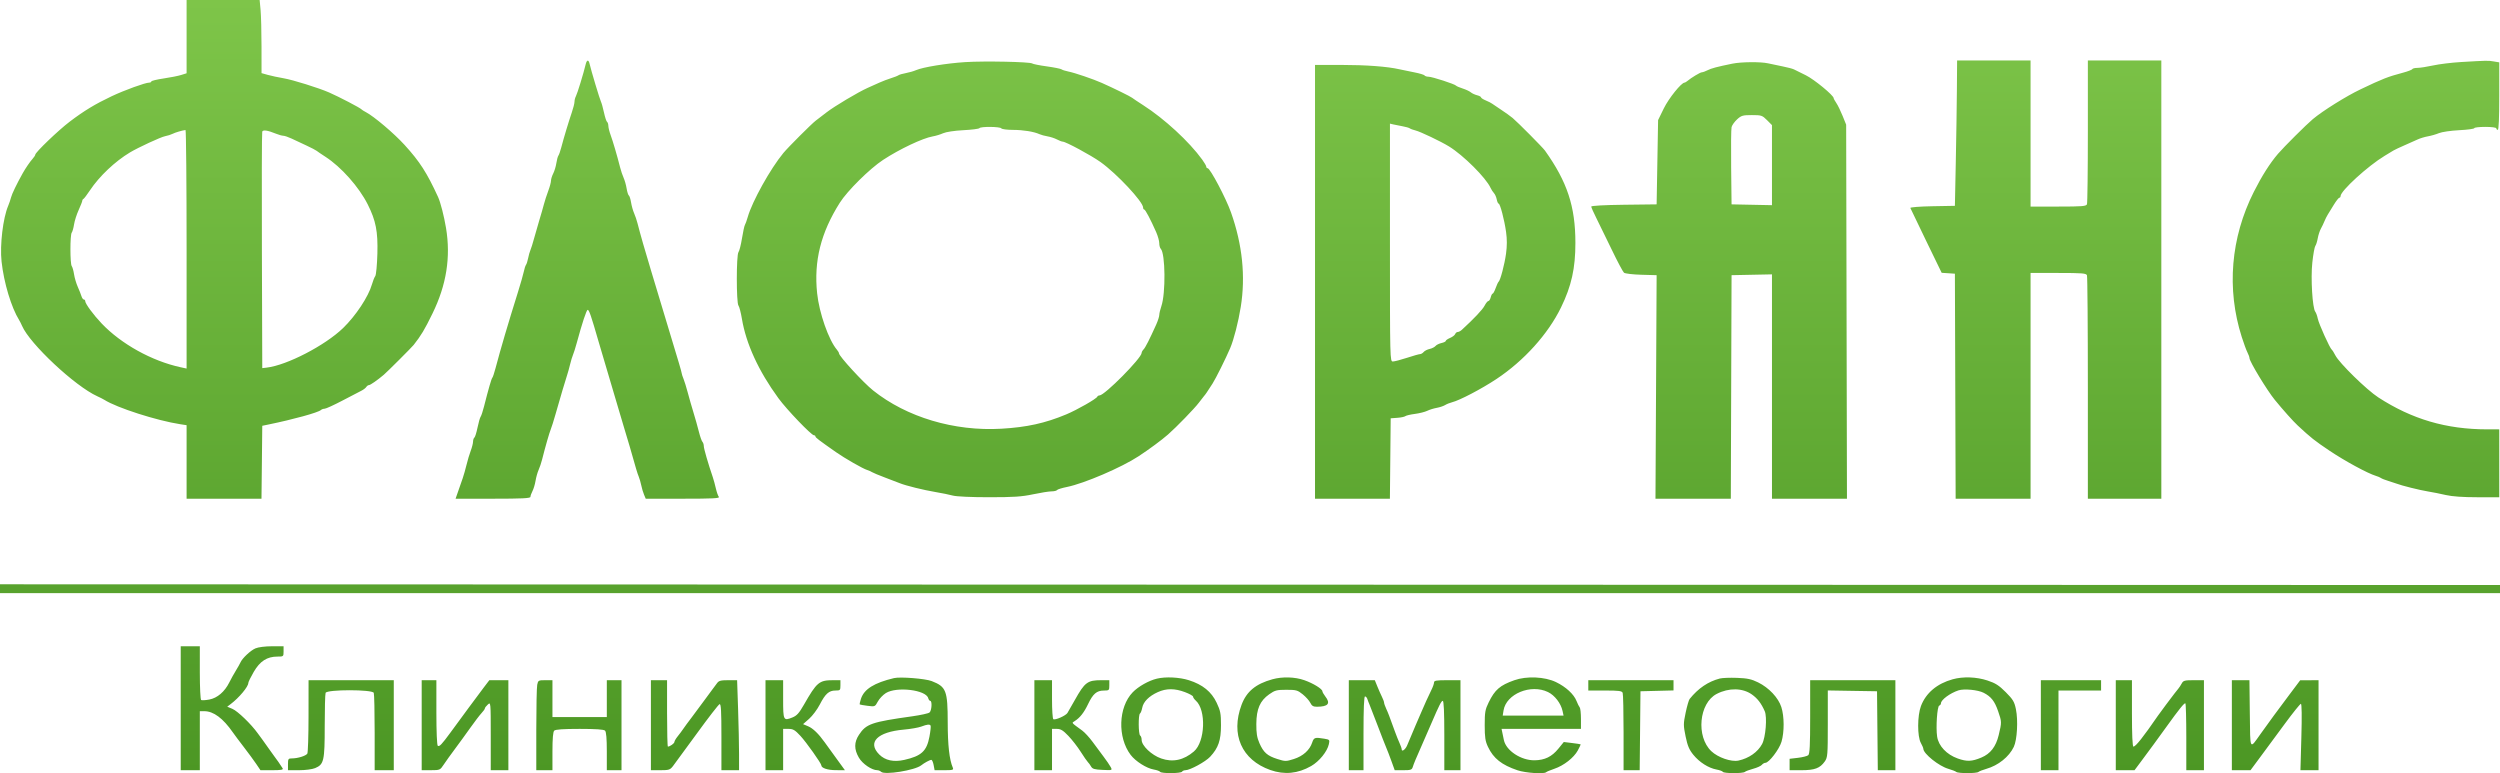 <svg width="194" height="60" viewBox="0 0 194 60" fill="none" xmlns="http://www.w3.org/2000/svg">
<path fill-rule="evenodd" clip-rule="evenodd" d="M14.48 2.843V5.686L14.053 5.82C13.818 5.893 13.202 6.015 12.684 6.091C12.167 6.167 11.744 6.27 11.744 6.32C11.744 6.371 11.667 6.412 11.574 6.412C11.272 6.412 9.662 6.997 8.665 7.468C7.388 8.073 6.525 8.595 5.416 9.436C4.531 10.106 2.736 11.828 2.736 12.006C2.736 12.054 2.646 12.193 2.536 12.316C2.329 12.545 1.981 13.053 1.757 13.454C1.3 14.27 0.924 15.049 0.858 15.317C0.815 15.489 0.715 15.784 0.635 15.972C0.231 16.92 -0.017 19.009 0.121 20.292C0.297 21.933 0.877 23.863 1.49 24.846C1.549 24.94 1.649 25.14 1.713 25.289C2.308 26.68 5.823 29.969 7.548 30.748C7.755 30.841 8.001 30.966 8.095 31.026C9.072 31.646 12.167 32.639 13.996 32.921L14.48 32.995V35.848V38.7H17.386H20.291L20.322 35.871L20.352 33.041L20.808 32.947C22.762 32.546 24.694 32.013 24.907 31.816C24.967 31.761 25.096 31.716 25.194 31.716C25.292 31.716 25.91 31.433 26.568 31.088C27.225 30.743 27.891 30.396 28.048 30.318C28.205 30.239 28.374 30.109 28.424 30.029C28.475 29.949 28.568 29.884 28.631 29.884C28.738 29.884 29.291 29.499 29.783 29.082C30.051 28.855 31.949 26.959 32.099 26.769C32.68 26.031 32.948 25.584 33.561 24.328C34.647 22.107 34.987 19.954 34.611 17.69C34.456 16.761 34.184 15.702 33.993 15.285C33.126 13.399 32.577 12.545 31.392 11.243C30.574 10.346 29.017 9.027 28.39 8.701C28.233 8.62 28.079 8.522 28.048 8.484C27.954 8.37 26.311 7.514 25.54 7.176C24.727 6.821 22.723 6.195 22.005 6.073C21.598 6.004 21.046 5.886 20.78 5.811L20.295 5.675L20.294 3.61C20.294 2.475 20.261 1.198 20.221 0.773L20.148 0H17.314H14.48V2.843ZM45.444 5.009C45.294 5.652 44.796 7.277 44.69 7.469C44.63 7.579 44.581 7.77 44.581 7.894C44.581 8.019 44.487 8.393 44.372 8.726C44.138 9.406 43.756 10.673 43.552 11.45C43.478 11.733 43.378 12.017 43.33 12.079C43.283 12.143 43.211 12.406 43.172 12.665C43.133 12.925 43.023 13.285 42.929 13.467C42.835 13.648 42.758 13.899 42.757 14.024C42.757 14.149 42.659 14.509 42.54 14.825C42.421 15.141 42.271 15.606 42.206 15.858C42.142 16.11 41.978 16.677 41.843 17.117C41.709 17.558 41.523 18.202 41.431 18.549C41.338 18.895 41.217 19.281 41.161 19.407C41.105 19.533 41.025 19.817 40.983 20.037C40.94 20.258 40.866 20.489 40.818 20.552C40.77 20.615 40.694 20.847 40.65 21.067C40.605 21.288 40.399 22.009 40.192 22.671C39.425 25.119 38.857 27.044 38.454 28.567C38.354 28.945 38.242 29.28 38.205 29.311C38.14 29.367 37.907 30.172 37.562 31.537C37.468 31.91 37.348 32.271 37.297 32.338C37.246 32.405 37.137 32.784 37.056 33.179C36.975 33.574 36.865 33.925 36.811 33.959C36.758 33.992 36.711 34.132 36.709 34.27C36.706 34.408 36.625 34.727 36.529 34.979C36.433 35.231 36.286 35.72 36.203 36.067C36.119 36.413 35.988 36.877 35.911 37.097C35.834 37.318 35.676 37.769 35.562 38.099L35.353 38.7H38.257C40.503 38.7 41.16 38.668 41.161 38.557C41.161 38.478 41.233 38.276 41.32 38.108C41.408 37.94 41.515 37.58 41.559 37.307C41.604 37.034 41.71 36.656 41.795 36.468C41.88 36.279 42.002 35.918 42.065 35.666C42.314 34.676 42.625 33.591 42.738 33.319C42.803 33.161 42.966 32.646 43.1 32.174C43.452 30.933 43.902 29.414 44.016 29.082C44.07 28.925 44.17 28.564 44.238 28.281C44.306 27.997 44.408 27.663 44.464 27.537C44.521 27.411 44.65 26.998 44.753 26.621C45.175 25.067 45.512 24.044 45.605 24.044C45.714 24.044 45.87 24.498 46.449 26.506C46.667 27.262 47.056 28.576 47.313 29.426C47.571 30.276 47.875 31.306 47.991 31.716C48.106 32.125 48.313 32.821 48.45 33.261C48.588 33.702 48.773 34.321 48.862 34.636C49.368 36.423 49.457 36.722 49.565 36.983C49.629 37.14 49.719 37.449 49.764 37.67C49.808 37.89 49.904 38.212 49.977 38.385L50.109 38.7H53.003C55.303 38.7 55.873 38.671 55.782 38.557C55.718 38.478 55.614 38.182 55.55 37.899C55.486 37.615 55.381 37.229 55.316 37.04C54.951 35.971 54.614 34.808 54.614 34.616C54.614 34.494 54.566 34.346 54.508 34.286C54.45 34.226 54.325 33.868 54.23 33.49C54.136 33.113 53.947 32.443 53.811 32.002C53.675 31.561 53.476 30.866 53.368 30.456C53.26 30.047 53.111 29.567 53.038 29.39C52.964 29.212 52.905 29.032 52.906 28.989C52.906 28.946 52.806 28.576 52.682 28.166C52.558 27.757 52.248 26.727 51.992 25.876C51.193 23.212 50.886 22.193 50.508 20.953C50.098 19.611 49.649 18.04 49.476 17.346C49.413 17.095 49.291 16.734 49.206 16.545C49.121 16.356 49.016 15.983 48.972 15.715C48.929 15.448 48.851 15.203 48.799 15.171C48.748 15.139 48.67 14.894 48.626 14.627C48.583 14.359 48.478 13.986 48.392 13.797C48.307 13.608 48.185 13.247 48.122 12.995C47.904 12.127 47.554 10.933 47.384 10.476C47.29 10.225 47.211 9.906 47.208 9.768C47.205 9.63 47.16 9.49 47.108 9.458C47.056 9.426 46.949 9.101 46.87 8.736C46.791 8.371 46.685 7.991 46.635 7.892C46.543 7.714 45.864 5.45 45.752 4.952C45.673 4.602 45.533 4.628 45.444 5.009ZM74.909 4.819C73.453 4.912 71.615 5.211 71.09 5.441C70.901 5.524 70.542 5.628 70.291 5.673C70.041 5.718 69.784 5.793 69.721 5.839C69.659 5.886 69.402 5.987 69.151 6.065C68.9 6.142 68.49 6.299 68.239 6.412C67.988 6.525 67.578 6.71 67.327 6.821C66.591 7.149 64.752 8.245 64.135 8.723C63.821 8.965 63.446 9.253 63.302 9.362C62.984 9.602 61.162 11.423 60.79 11.873C59.786 13.087 58.372 15.626 58.027 16.835C57.946 17.116 57.846 17.398 57.803 17.461C57.761 17.524 57.66 17.988 57.579 18.491C57.498 18.995 57.374 19.48 57.305 19.568C57.135 19.786 57.134 23.492 57.304 23.712C57.372 23.8 57.492 24.259 57.571 24.732C57.892 26.673 58.869 28.799 60.405 30.901C61.052 31.786 62.961 33.777 63.162 33.777C63.227 33.777 63.279 33.818 63.279 33.869C63.279 33.955 63.538 34.152 64.876 35.089C65.558 35.567 66.961 36.37 67.291 36.471C67.436 36.516 67.606 36.591 67.669 36.638C67.732 36.684 68.194 36.877 68.695 37.065C69.197 37.254 69.71 37.45 69.835 37.501C70.286 37.685 71.677 38.029 72.572 38.178C73.073 38.262 73.689 38.387 73.94 38.457C74.206 38.531 75.374 38.585 76.745 38.585C78.653 38.586 79.294 38.543 80.165 38.358C80.755 38.233 81.401 38.13 81.601 38.13C81.801 38.129 81.992 38.084 82.025 38.029C82.058 37.975 82.408 37.866 82.802 37.787C84.13 37.519 87.036 36.273 88.359 35.402C89.177 34.865 90.141 34.153 90.636 33.719C91.278 33.158 92.704 31.689 93.025 31.258C93.189 31.037 93.374 30.799 93.437 30.728C93.553 30.597 93.628 30.487 94.091 29.769C94.346 29.373 95.125 27.808 95.463 27.014C95.746 26.349 96.097 24.979 96.283 23.816C96.664 21.44 96.41 18.984 95.527 16.488C95.135 15.377 93.906 13.053 93.712 13.053C93.655 13.053 93.608 13.001 93.608 12.937C93.608 12.874 93.467 12.627 93.294 12.389C92.277 10.985 90.357 9.215 88.705 8.158C88.298 7.897 87.913 7.64 87.85 7.587C87.733 7.488 86.428 6.847 85.513 6.439C84.831 6.135 83.388 5.644 82.89 5.547C82.671 5.504 82.44 5.43 82.377 5.382C82.315 5.334 81.802 5.23 81.237 5.152C80.673 5.075 80.16 4.972 80.097 4.925C79.925 4.797 76.401 4.725 74.909 4.819ZM151.855 6.956C151.846 8.199 151.807 10.737 151.769 12.595L151.7 15.972L149.952 16.004C148.991 16.021 148.222 16.081 148.242 16.137C148.263 16.193 148.818 17.348 149.476 18.704L150.674 21.17L151.187 21.204L151.7 21.239L151.729 29.97L151.758 38.7H154.665H157.572V29.941V21.182H159.726C161.585 21.182 161.889 21.207 161.949 21.363C161.987 21.463 162.018 25.404 162.018 30.122V38.7H164.869H167.719V21.697V4.694H164.869H162.018V10.181C162.018 13.198 161.987 15.749 161.949 15.848C161.889 16.005 161.585 16.03 159.726 16.03H157.572V10.362V4.694H154.721H151.871L151.855 6.956ZM190.979 4.814C190.257 4.856 189.283 4.975 188.812 5.079C188.342 5.182 187.795 5.267 187.596 5.267C187.398 5.267 187.218 5.31 187.197 5.362C187.176 5.414 186.851 5.54 186.475 5.64C185.285 5.957 184.905 6.106 183.168 6.936C182.06 7.465 180.256 8.593 179.479 9.241C178.986 9.652 177.231 11.4 176.77 11.938C176.145 12.668 175.523 13.647 174.899 14.885C173.102 18.444 172.77 22.421 173.959 26.148C174.117 26.644 174.316 27.185 174.402 27.35C174.488 27.516 174.559 27.713 174.559 27.788C174.561 28.049 175.92 30.291 176.524 31.029C177.189 31.841 177.934 32.674 178.299 33.015C179.318 33.964 179.61 34.196 180.774 34.977C181.96 35.773 183.739 36.739 184.366 36.926C184.522 36.972 184.702 37.049 184.765 37.096C184.827 37.143 185.084 37.244 185.335 37.32C185.586 37.396 185.868 37.489 185.962 37.526C186.336 37.675 187.766 38.033 188.394 38.134C188.76 38.193 189.392 38.319 189.798 38.414C190.28 38.526 191.128 38.586 192.24 38.586H193.943V35.952V33.319L193.002 33.318C189.832 33.315 187.176 32.536 184.56 30.841C183.653 30.254 181.528 28.175 181.222 27.575C181.115 27.365 180.991 27.167 180.946 27.136C180.799 27.032 179.945 25.14 179.861 24.732C179.816 24.511 179.728 24.268 179.667 24.192C179.445 23.914 179.304 21.593 179.436 20.374C179.505 19.74 179.609 19.16 179.668 19.085C179.727 19.011 179.812 18.743 179.857 18.491C179.903 18.239 180.012 17.904 180.1 17.747C180.188 17.59 180.311 17.332 180.374 17.175C180.437 17.017 180.553 16.785 180.631 16.659C180.709 16.533 180.923 16.186 181.107 15.886C181.29 15.587 181.482 15.343 181.534 15.343C181.587 15.343 181.629 15.286 181.629 15.216C181.629 14.812 183.752 12.873 185.05 12.092C185.332 11.922 185.64 11.736 185.734 11.678C185.828 11.62 186.213 11.439 186.589 11.276C186.965 11.113 187.427 10.907 187.615 10.819C187.803 10.73 188.162 10.622 188.413 10.578C188.664 10.534 189.049 10.422 189.268 10.33C189.488 10.238 190.193 10.136 190.836 10.103C191.479 10.07 192.005 9.999 192.005 9.945C192.005 9.891 192.39 9.847 192.86 9.847C193.354 9.847 193.715 9.895 193.715 9.961C193.715 10.024 193.766 10.076 193.829 10.076C193.902 10.076 193.943 9.127 193.943 7.457V4.839L193.515 4.768C193.064 4.693 193.04 4.693 190.979 4.814ZM134.426 4.941C133.23 5.186 132.784 5.304 132.502 5.452C132.337 5.538 132.141 5.609 132.065 5.61C131.938 5.61 131.24 6.03 130.925 6.296C130.849 6.36 130.756 6.412 130.719 6.412C130.473 6.412 129.496 7.628 129.113 8.409L128.668 9.319L128.611 12.588L128.554 15.858L126.017 15.889C124.503 15.907 123.48 15.964 123.48 16.029C123.48 16.089 123.656 16.487 123.871 16.914C124.086 17.341 124.624 18.443 125.066 19.363C125.509 20.283 125.939 21.093 126.022 21.162C126.105 21.231 126.709 21.303 127.364 21.321L128.554 21.354L128.51 30.027L128.465 38.7H131.388H134.311L134.34 30.027L134.369 21.354L135.937 21.322L137.505 21.29V29.995V38.7H140.414H143.324L143.293 24.188L143.262 9.675L142.985 8.988C142.833 8.61 142.615 8.164 142.501 7.997C142.387 7.83 142.293 7.66 142.293 7.619C142.293 7.403 140.78 6.158 140.133 5.841C139.722 5.639 139.306 5.434 139.209 5.384C139.112 5.334 138.727 5.232 138.354 5.157C137.981 5.081 137.46 4.972 137.198 4.914C136.611 4.785 135.119 4.8 134.426 4.941ZM102.045 21.869V38.7H104.951H107.856L107.887 35.58L107.917 32.46L108.428 32.423C108.709 32.404 108.991 32.345 109.055 32.293C109.119 32.242 109.454 32.163 109.798 32.119C110.143 32.074 110.572 31.967 110.751 31.88C110.929 31.793 111.263 31.689 111.492 31.649C111.721 31.608 112.01 31.512 112.136 31.435C112.261 31.357 112.507 31.259 112.682 31.215C113.264 31.071 114.974 30.176 116.127 29.41C118.259 27.996 120.124 25.929 121.131 23.866C121.946 22.198 122.254 20.815 122.251 18.835C122.248 16.017 121.62 14.114 119.891 11.688C119.717 11.444 117.774 9.485 117.381 9.157C117.192 9 116.782 8.706 116.468 8.503C116.155 8.301 115.847 8.093 115.784 8.042C115.722 7.991 115.503 7.88 115.3 7.796C115.096 7.712 114.929 7.604 114.929 7.555C114.929 7.507 114.788 7.432 114.616 7.389C114.443 7.345 114.225 7.243 114.131 7.162C114.037 7.08 113.755 6.948 113.504 6.868C113.253 6.788 113.022 6.688 112.991 6.646C112.902 6.528 111.134 5.954 110.858 5.954C110.721 5.954 110.583 5.91 110.55 5.856C110.516 5.802 110.167 5.695 109.773 5.619C109.38 5.543 108.852 5.434 108.601 5.377C107.65 5.16 106.023 5.039 104.069 5.038L102.045 5.038V21.869ZM137.117 9.32L137.505 9.709V12.816V15.922L135.937 15.89L134.369 15.858L134.337 12.995C134.319 11.421 134.334 10.012 134.37 9.864C134.406 9.717 134.599 9.446 134.798 9.263C135.125 8.964 135.239 8.931 135.945 8.931C136.685 8.931 136.751 8.953 137.117 9.32ZM108.829 9.797C109.08 9.841 109.337 9.914 109.399 9.96C109.462 10.007 109.661 10.08 109.842 10.123C110.214 10.213 111.805 10.971 112.442 11.363C113.562 12.051 115.316 13.8 115.668 14.579C115.73 14.716 115.848 14.898 115.93 14.984C116.013 15.071 116.11 15.29 116.146 15.471C116.182 15.652 116.248 15.801 116.293 15.801C116.41 15.801 116.735 17.037 116.871 17.999C116.951 18.566 116.95 19.093 116.868 19.686C116.749 20.545 116.426 21.76 116.288 21.869C116.248 21.901 116.147 22.119 116.063 22.356C115.978 22.592 115.874 22.785 115.831 22.785C115.787 22.785 115.72 22.914 115.68 23.071C115.641 23.229 115.56 23.358 115.5 23.358C115.44 23.358 115.306 23.522 115.203 23.723C115.047 24.026 114.399 24.714 113.437 25.596C113.338 25.687 113.195 25.762 113.12 25.762C113.045 25.762 112.956 25.834 112.922 25.923C112.888 26.012 112.71 26.147 112.527 26.223C112.343 26.3 112.193 26.403 112.193 26.454C112.193 26.504 112.042 26.578 111.859 26.619C111.675 26.66 111.466 26.763 111.395 26.85C111.323 26.936 111.118 27.039 110.939 27.079C110.759 27.118 110.551 27.225 110.476 27.315C110.402 27.405 110.276 27.479 110.198 27.479C110.12 27.479 109.663 27.608 109.182 27.766C108.702 27.923 108.208 28.052 108.085 28.052C107.863 28.052 107.86 27.927 107.86 18.823V9.593L108.117 9.655C108.258 9.689 108.578 9.753 108.829 9.797ZM77.703 9.961C77.741 10.024 78.142 10.077 78.593 10.079C79.408 10.081 80.232 10.214 80.667 10.413C80.793 10.47 81.075 10.547 81.294 10.583C81.514 10.62 81.84 10.726 82.02 10.821C82.199 10.915 82.401 10.992 82.468 10.992C82.703 10.992 84.667 12.052 85.399 12.574C86.671 13.482 88.705 15.656 88.705 16.107C88.705 16.19 88.744 16.259 88.791 16.259C88.877 16.259 89.276 17.011 89.717 18.008C89.85 18.309 89.959 18.698 89.959 18.872C89.959 19.047 90.012 19.243 90.076 19.307C90.433 19.666 90.465 22.769 90.122 23.758C90.034 24.01 89.962 24.316 89.961 24.438C89.96 24.559 89.853 24.894 89.724 25.182C89.197 26.352 88.881 26.972 88.74 27.115C88.658 27.199 88.591 27.32 88.591 27.386C88.591 27.784 85.719 30.684 85.323 30.685C85.25 30.685 85.173 30.729 85.152 30.781C85.086 30.948 83.583 31.805 82.736 32.159C81.107 32.84 79.674 33.156 77.703 33.269C74.048 33.48 70.359 32.378 67.752 30.298C66.991 29.691 65.104 27.636 65.104 27.415C65.104 27.366 65.034 27.244 64.95 27.145C64.305 26.389 63.57 24.293 63.409 22.756C63.148 20.248 63.695 18.066 65.168 15.734C65.754 14.807 67.492 13.087 68.531 12.406C69.809 11.568 71.612 10.715 72.377 10.585C72.61 10.546 72.974 10.435 73.187 10.339C73.412 10.237 74.068 10.139 74.758 10.103C75.409 10.07 75.969 9.998 76.003 9.945C76.087 9.807 77.617 9.822 77.703 9.961ZM14.48 19.338V28.6L13.996 28.494C11.772 28.008 9.402 26.691 7.89 25.104C7.244 24.425 6.613 23.567 6.613 23.366C6.613 23.298 6.565 23.243 6.507 23.243C6.448 23.243 6.365 23.127 6.322 22.985C6.279 22.844 6.149 22.515 6.033 22.256C5.917 21.995 5.788 21.558 5.746 21.282C5.704 21.007 5.624 20.722 5.567 20.65C5.432 20.477 5.431 18.224 5.566 18.052C5.623 17.979 5.704 17.693 5.746 17.416C5.788 17.14 5.949 16.636 6.104 16.297C6.258 15.957 6.385 15.634 6.385 15.578C6.385 15.522 6.424 15.459 6.473 15.438C6.521 15.417 6.749 15.117 6.98 14.77C7.71 13.675 8.924 12.525 10.088 11.827C10.724 11.445 12.483 10.632 12.804 10.571C13.005 10.533 13.272 10.448 13.397 10.383C13.594 10.281 14.121 10.125 14.395 10.088C14.442 10.081 14.48 14.244 14.48 19.338ZM21.421 10.377C21.632 10.463 21.885 10.534 21.983 10.534C22.081 10.534 22.37 10.632 22.625 10.752C22.88 10.873 23.396 11.114 23.772 11.289C24.148 11.464 24.507 11.65 24.57 11.703C24.633 11.756 24.941 11.965 25.255 12.167C26.475 12.954 27.86 14.514 28.535 15.861C29.168 17.121 29.332 17.959 29.285 19.684C29.261 20.554 29.187 21.337 29.121 21.424C29.055 21.512 28.937 21.803 28.861 22.073C28.591 23.02 27.607 24.508 26.623 25.458C25.22 26.813 22.261 28.345 20.694 28.527L20.352 28.567L20.323 19.465C20.306 14.458 20.318 10.296 20.349 10.216C20.409 10.056 20.764 10.11 21.421 10.377ZM0 45.684V46.028H97.036H194V45.398L97 45.37L0 45.341V45.684ZM14.024 54.959V59.768H14.765H15.506V57.478V55.188H15.852C16.569 55.188 17.306 55.736 18.072 56.837C18.197 57.018 18.582 57.532 18.927 57.98C19.272 58.428 19.702 59.014 19.883 59.281L20.212 59.768H21.115C21.807 59.768 21.999 59.734 21.934 59.625C21.809 59.415 21.387 58.804 21.321 58.737C21.29 58.706 21.086 58.422 20.869 58.108C20.651 57.793 20.431 57.483 20.38 57.42C20.329 57.358 20.16 57.127 20.004 56.909C19.495 56.195 18.442 55.179 18.033 55.007L17.633 54.839L17.895 54.641C18.55 54.148 19.269 53.288 19.269 52.998C19.269 52.923 19.46 52.533 19.693 52.133C20.175 51.305 20.724 50.951 21.528 50.951C21.997 50.951 22.005 50.945 22.005 50.551V50.15H21.107C20.587 50.15 20.047 50.218 19.824 50.313C19.444 50.474 18.801 51.078 18.657 51.409C18.617 51.504 18.457 51.787 18.303 52.039C18.148 52.291 17.918 52.705 17.792 52.96C17.433 53.681 16.864 54.167 16.245 54.284C15.95 54.339 15.663 54.356 15.608 54.321C15.552 54.287 15.506 53.334 15.506 52.204V50.15H14.765H14.024V54.959ZM69.379 52.62C67.838 52.987 67.057 53.475 66.811 54.224C66.737 54.448 66.695 54.646 66.717 54.665C66.739 54.683 67.014 54.732 67.329 54.772C67.895 54.844 67.904 54.84 68.118 54.441C68.238 54.219 68.519 53.923 68.743 53.782C69.581 53.259 71.863 53.534 72.031 54.178C72.061 54.292 72.131 54.386 72.186 54.386C72.348 54.386 72.302 55.147 72.131 55.289C72.046 55.361 71.443 55.493 70.792 55.585C67.63 56.028 67.215 56.172 66.656 57.021C66.273 57.601 66.271 58.147 66.65 58.796C66.931 59.277 67.653 59.768 68.081 59.768C68.174 59.768 68.307 59.824 68.375 59.892C68.639 60.157 70.997 59.777 71.485 59.39C71.739 59.19 72.154 58.966 72.273 58.966C72.329 58.966 72.409 59.147 72.45 59.367L72.525 59.768H73.273C73.943 59.768 74.013 59.746 73.936 59.567C73.671 58.951 73.546 57.831 73.543 56.072C73.54 53.582 73.428 53.293 72.299 52.852C71.807 52.661 69.858 52.505 69.379 52.62ZM89.775 52.663C89.141 52.815 88.335 53.27 87.897 53.723C86.782 54.878 86.706 57.22 87.74 58.581C88.12 59.081 88.972 59.62 89.531 59.715C89.766 59.755 89.987 59.835 90.023 59.892C90.11 60.034 91.639 60.025 91.727 59.882C91.766 59.819 91.884 59.768 91.99 59.768C92.345 59.767 93.547 59.113 93.909 58.723C94.546 58.037 94.748 57.448 94.748 56.283C94.748 55.373 94.707 55.157 94.414 54.536C94.01 53.678 93.326 53.123 92.256 52.784C91.522 52.551 90.457 52.499 89.775 52.663ZM98.739 52.712C97.445 53.069 96.732 53.66 96.345 54.694C95.484 56.995 96.353 58.965 98.575 59.752C99.667 60.138 100.713 60.037 101.745 59.445C102.377 59.083 102.994 58.319 103.12 57.747C103.193 57.41 103.178 57.392 102.763 57.323C102.036 57.202 101.956 57.228 101.826 57.621C101.631 58.21 101.113 58.676 100.404 58.9C99.793 59.093 99.737 59.093 99.121 58.899C98.34 58.652 98.049 58.394 97.729 57.664C97.542 57.236 97.486 56.887 97.491 56.175C97.5 55.014 97.775 54.381 98.492 53.876C98.934 53.565 99.075 53.528 99.821 53.528C100.584 53.528 100.694 53.558 101.094 53.882C101.335 54.076 101.599 54.372 101.681 54.54C101.796 54.776 101.912 54.844 102.194 54.843C103.07 54.839 103.271 54.592 102.843 54.043C102.721 53.885 102.619 53.705 102.617 53.642C102.612 53.458 101.907 53.026 101.211 52.781C100.484 52.525 99.514 52.497 98.739 52.712ZM117.511 52.786C116.394 53.183 116.007 53.517 115.524 54.501C115.25 55.059 115.214 55.261 115.214 56.276C115.214 57.221 115.258 57.514 115.467 57.955C115.893 58.855 116.531 59.36 117.767 59.776C118.383 59.983 119.826 60.079 119.982 59.923C120.022 59.882 120.309 59.762 120.618 59.657C121.352 59.408 122.129 58.801 122.437 58.236C122.573 57.987 122.67 57.773 122.654 57.76C122.638 57.746 122.339 57.701 121.988 57.658L121.351 57.58L120.924 58.104C120.421 58.72 119.878 58.986 119.091 58.999C118.041 59.018 116.872 58.25 116.701 57.43C116.667 57.267 116.613 57.005 116.58 56.848L116.521 56.562H119.602H122.682V55.783C122.682 55.355 122.639 54.956 122.587 54.896C122.534 54.836 122.421 54.61 122.336 54.393C122.129 53.867 121.51 53.298 120.744 52.93C119.871 52.51 118.465 52.447 117.511 52.786ZM133.457 52.653C132.551 52.891 131.787 53.408 131.114 54.242C131.051 54.32 130.913 54.798 130.806 55.305C130.626 56.167 130.626 56.287 130.803 57.147C130.953 57.874 131.079 58.174 131.405 58.574C131.879 59.155 132.582 59.601 133.202 59.715C133.438 59.758 133.659 59.839 133.693 59.895C133.773 60.025 135.257 60.029 135.401 59.899C135.46 59.845 135.752 59.736 136.049 59.656C136.345 59.576 136.647 59.439 136.718 59.353C136.79 59.266 136.913 59.195 136.992 59.195C137.27 59.195 138.069 58.153 138.244 57.561C138.469 56.801 138.464 55.59 138.232 54.87C137.998 54.142 137.268 53.366 136.427 52.953C135.913 52.7 135.597 52.632 134.794 52.602C134.247 52.581 133.645 52.604 133.457 52.653ZM151.529 52.712C150.313 53.048 149.453 53.773 149.067 54.787C148.783 55.534 148.777 57.143 149.057 57.65C149.162 57.838 149.249 58.044 149.251 58.108C149.263 58.494 150.461 59.452 151.193 59.661C151.472 59.741 151.748 59.849 151.808 59.901C151.949 60.025 153.389 60.025 153.53 59.901C153.589 59.849 153.864 59.742 154.141 59.663C155.066 59.398 155.904 58.727 156.27 57.959C156.53 57.414 156.615 55.903 156.434 55.03C156.316 54.456 156.209 54.278 155.647 53.713C155.122 53.186 154.849 53.011 154.229 52.807C153.369 52.524 152.34 52.487 151.529 52.712ZM23.942 55.56C23.941 57.087 23.899 58.402 23.848 58.482C23.74 58.654 23.105 58.852 22.662 58.852C22.371 58.852 22.347 58.886 22.347 59.31V59.768H23.206C23.691 59.768 24.234 59.697 24.453 59.605C25.135 59.319 25.198 59.046 25.198 56.348C25.198 55.027 25.229 53.866 25.267 53.766C25.371 53.494 28.901 53.494 29.005 53.766C29.043 53.866 29.074 55.257 29.074 56.857V59.768H29.816H30.557V56.276V52.783H27.25H23.944L23.942 55.56ZM32.723 56.276V59.768L33.435 59.767C34.132 59.766 34.154 59.757 34.43 59.337C34.585 59.102 34.97 58.565 35.285 58.144C35.6 57.722 36.141 56.98 36.486 56.492C36.83 56.005 37.228 55.485 37.369 55.335C37.51 55.185 37.626 55.022 37.626 54.971C37.626 54.921 37.728 54.786 37.854 54.673C38.081 54.466 38.082 54.472 38.082 57.117V59.768H38.766H39.45V56.276V52.783H38.711H37.973L37.543 53.347C37.306 53.657 36.779 54.365 36.371 54.92C35.964 55.476 35.592 55.982 35.544 56.046C35.497 56.109 35.232 56.47 34.955 56.848C34.275 57.775 34.102 57.956 33.973 57.876C33.908 57.836 33.863 56.783 33.863 55.295V52.783H33.293H32.723V56.276ZM41.688 53.141C41.648 53.338 41.616 54.91 41.616 56.633V59.768H42.243H42.87V58.302C42.87 57.315 42.915 56.792 43.007 56.699C43.102 56.604 43.704 56.562 44.98 56.562C46.255 56.562 46.857 56.604 46.952 56.699C47.044 56.792 47.089 57.315 47.089 58.302V59.768H47.659H48.229V56.276V52.783H47.659H47.089V54.215V55.646H44.98H42.87V54.215V52.783H42.315C41.783 52.783 41.756 52.799 41.688 53.141ZM50.51 56.276V59.768H51.242C51.906 59.768 51.998 59.738 52.219 59.453C52.354 59.28 53.192 58.137 54.081 56.913C54.97 55.689 55.761 54.667 55.84 54.642C55.951 54.606 55.982 55.165 55.982 57.182V59.768H56.666H57.351V58.527C57.351 57.844 57.317 56.273 57.276 55.035L57.2 52.783H56.502C55.924 52.783 55.776 52.824 55.637 53.023C55.545 53.155 55.392 53.359 55.298 53.478C55.204 53.596 54.922 53.979 54.671 54.328C54.42 54.677 53.984 55.265 53.702 55.635C53.42 56.004 53.112 56.422 53.018 56.564C52.924 56.706 52.731 56.965 52.59 57.138C52.449 57.312 52.334 57.509 52.334 57.576C52.334 57.688 51.985 57.936 51.828 57.936C51.793 57.936 51.764 56.776 51.764 55.359V52.783H51.137H50.51V56.276ZM59.403 56.276V59.768H60.087H60.771V58.165V56.562H61.191C61.544 56.562 61.689 56.647 62.111 57.102C62.568 57.595 63.736 59.241 63.736 59.393C63.736 59.6 64.219 59.761 64.85 59.764L65.566 59.768L64.88 58.823C64.502 58.303 64.103 57.752 63.993 57.598C63.523 56.939 63.086 56.517 62.714 56.361L62.317 56.194L62.79 55.777C63.05 55.547 63.421 55.05 63.615 54.673C64.046 53.836 64.326 53.585 64.831 53.585C65.197 53.585 65.218 53.563 65.218 53.184V52.783H64.665C63.565 52.783 63.387 52.931 62.383 54.688C62.009 55.342 61.832 55.539 61.489 55.676C60.794 55.954 60.771 55.908 60.771 54.26V52.783H60.087H59.403V56.276ZM80.268 56.276V59.768H80.952H81.636V58.165V56.562H82.011C82.309 56.562 82.493 56.673 82.907 57.106C83.194 57.405 83.624 57.959 83.863 58.337C84.102 58.714 84.353 59.076 84.42 59.141C84.488 59.205 84.6 59.36 84.669 59.484C84.772 59.668 84.938 59.717 85.56 59.744C86.324 59.779 86.325 59.778 86.186 59.518C86.109 59.374 85.863 59.014 85.637 58.715C85.412 58.417 85.026 57.898 84.781 57.562C84.534 57.226 84.175 56.835 83.982 56.693C83.093 56.042 83.149 56.113 83.396 55.957C83.803 55.7 84.12 55.298 84.434 54.639C84.817 53.836 85.102 53.591 85.655 53.587C86.067 53.585 86.083 53.57 86.083 53.184V52.783H85.461C84.389 52.783 84.18 52.941 83.403 54.329C83.153 54.778 82.896 55.227 82.833 55.326C82.698 55.541 81.884 55.9 81.738 55.81C81.682 55.775 81.636 55.08 81.636 54.265V52.783H80.952H80.268V56.276ZM104.668 56.276V59.768H105.238H105.808V56.905C105.808 55.015 105.848 54.043 105.925 54.043C105.99 54.043 106.072 54.133 106.107 54.243C106.142 54.353 106.216 54.547 106.273 54.673C106.329 54.798 106.608 55.52 106.894 56.276C107.18 57.031 107.481 57.804 107.563 57.993C107.646 58.182 107.829 58.659 107.971 59.052L108.23 59.768H108.893C109.48 59.768 109.564 59.739 109.633 59.51C109.707 59.268 109.882 58.848 110.363 57.764C110.569 57.301 110.807 56.754 111.099 56.075C111.677 54.729 111.852 54.386 111.958 54.386C112.039 54.386 112.079 55.266 112.079 57.077V59.768H112.706H113.333V56.276V52.783H112.307C111.455 52.783 111.281 52.814 111.281 52.961C111.281 53.059 111.184 53.329 111.066 53.562C110.949 53.795 110.774 54.166 110.678 54.386C110.583 54.607 110.402 55.019 110.276 55.302C110.079 55.745 109.683 56.675 109.192 57.848C109.058 58.167 108.772 58.372 108.772 58.15C108.772 58.083 108.698 57.865 108.606 57.667C108.515 57.468 108.357 57.074 108.255 56.791C107.8 55.532 107.727 55.339 107.57 54.999C107.479 54.8 107.404 54.586 107.404 54.521C107.404 54.457 107.331 54.259 107.242 54.081C107.153 53.902 106.991 53.538 106.883 53.27L106.685 52.783H105.676H104.668V56.276ZM123.252 53.184V53.585H124.551C125.631 53.585 125.862 53.615 125.92 53.766C125.958 53.866 125.989 55.257 125.989 56.857V59.768H126.614H127.239L127.27 56.705L127.3 53.642L128.583 53.61L129.865 53.577V53.18V52.783H126.559H123.252V53.184ZM140.469 55.632C140.469 57.847 140.436 58.508 140.319 58.605C140.236 58.674 139.877 58.765 139.521 58.807L138.873 58.883V59.325V59.768H139.791C140.82 59.768 141.23 59.615 141.6 59.093C141.823 58.779 141.837 58.608 141.837 56.169V53.579L143.747 53.611L145.657 53.642L145.687 56.705L145.718 59.768H146.4H147.082V56.276V52.783H143.775H140.469V55.632ZM158.37 56.276V59.768H159.054H159.738V56.676V53.585H161.391H163.044V53.184V52.783H160.707H158.37V56.276ZM164.185 56.276V59.768H164.912H165.639L166.131 59.109C166.73 58.308 167.507 57.248 168.118 56.396C169.097 55.033 169.518 54.513 169.586 54.582C169.625 54.621 169.657 55.804 169.657 57.211V59.768H170.341H171.026V56.276V52.783H170.231C169.527 52.783 169.422 52.812 169.301 53.039C169.226 53.179 169.109 53.358 169.041 53.436C168.972 53.515 168.828 53.696 168.721 53.84C168.613 53.983 168.33 54.358 168.091 54.673C167.853 54.987 167.569 55.374 167.461 55.531C166.31 57.203 165.729 57.936 165.554 57.936C165.48 57.936 165.439 57.012 165.439 55.359V52.783H164.812H164.185V56.276ZM173.192 56.276V59.768H173.916H174.64L175.383 58.766C175.792 58.215 176.647 57.056 177.284 56.19C177.921 55.324 178.491 54.615 178.55 54.615C178.618 54.615 178.631 55.59 178.586 57.191L178.514 59.768H179.217H179.919V56.276V52.783L179.206 52.787L178.494 52.791L177.639 53.93C176.71 55.167 176.124 55.966 175.415 56.96C174.557 58.165 174.621 58.288 174.586 55.38L174.556 52.783H173.874H173.192V56.276ZM91.95 53.708C92.298 53.838 92.582 53.997 92.582 54.061C92.582 54.125 92.678 54.264 92.795 54.368C93.614 55.096 93.522 57.562 92.649 58.312C91.859 58.99 91.014 59.172 90.11 58.858C89.364 58.6 88.591 57.864 88.591 57.413C88.591 57.267 88.54 57.116 88.477 57.077C88.336 56.989 88.325 55.454 88.464 55.368C88.52 55.333 88.597 55.133 88.637 54.923C88.724 54.458 89.159 54.02 89.845 53.709C90.503 53.41 91.157 53.41 91.95 53.708ZM120.126 53.704C120.646 53.956 121.123 54.575 121.252 55.163L121.332 55.531H118.971H116.61L116.675 55.128C116.882 53.844 118.792 53.055 120.126 53.704ZM135.946 53.89C136.386 54.202 136.673 54.576 136.943 55.188C137.143 55.641 137.016 57.226 136.739 57.737C136.398 58.366 135.714 58.845 134.908 59.02C134.347 59.141 133.316 58.785 132.798 58.292C131.601 57.154 131.844 54.561 133.213 53.849C134.155 53.361 135.219 53.376 135.946 53.89ZM153.933 53.761C154.509 54.058 154.786 54.409 155.052 55.182C155.34 56.018 155.341 56.036 155.099 57.045C154.883 57.942 154.46 58.49 153.755 58.786C153.014 59.097 152.637 59.112 151.923 58.86C151.06 58.555 150.429 57.885 150.321 57.158C150.214 56.444 150.326 54.808 150.485 54.755C150.557 54.73 150.617 54.651 150.618 54.577C150.622 54.305 151.323 53.787 151.978 53.572C152.414 53.429 153.492 53.533 153.933 53.761ZM72.214 56.307C72.244 56.356 72.204 56.744 72.124 57.169C71.915 58.287 71.501 58.668 70.171 58.968C69.349 59.153 68.689 59.01 68.228 58.547C67.287 57.602 68.081 56.8 70.14 56.617C70.656 56.571 71.26 56.467 71.483 56.384C71.965 56.206 72.14 56.188 72.214 56.307Z" fill="url(#paint0_linear_1_64)"/>
<defs>
<linearGradient id="paint0_linear_1_64" x1="97.036" y1="0" x2="97.036" y2="60" gradientUnits="userSpaceOnUse">
<stop stop-color="#7EC549"/>
<stop offset="1" stop-color="#4C9724"/>
</linearGradient>
</defs>
</svg>
